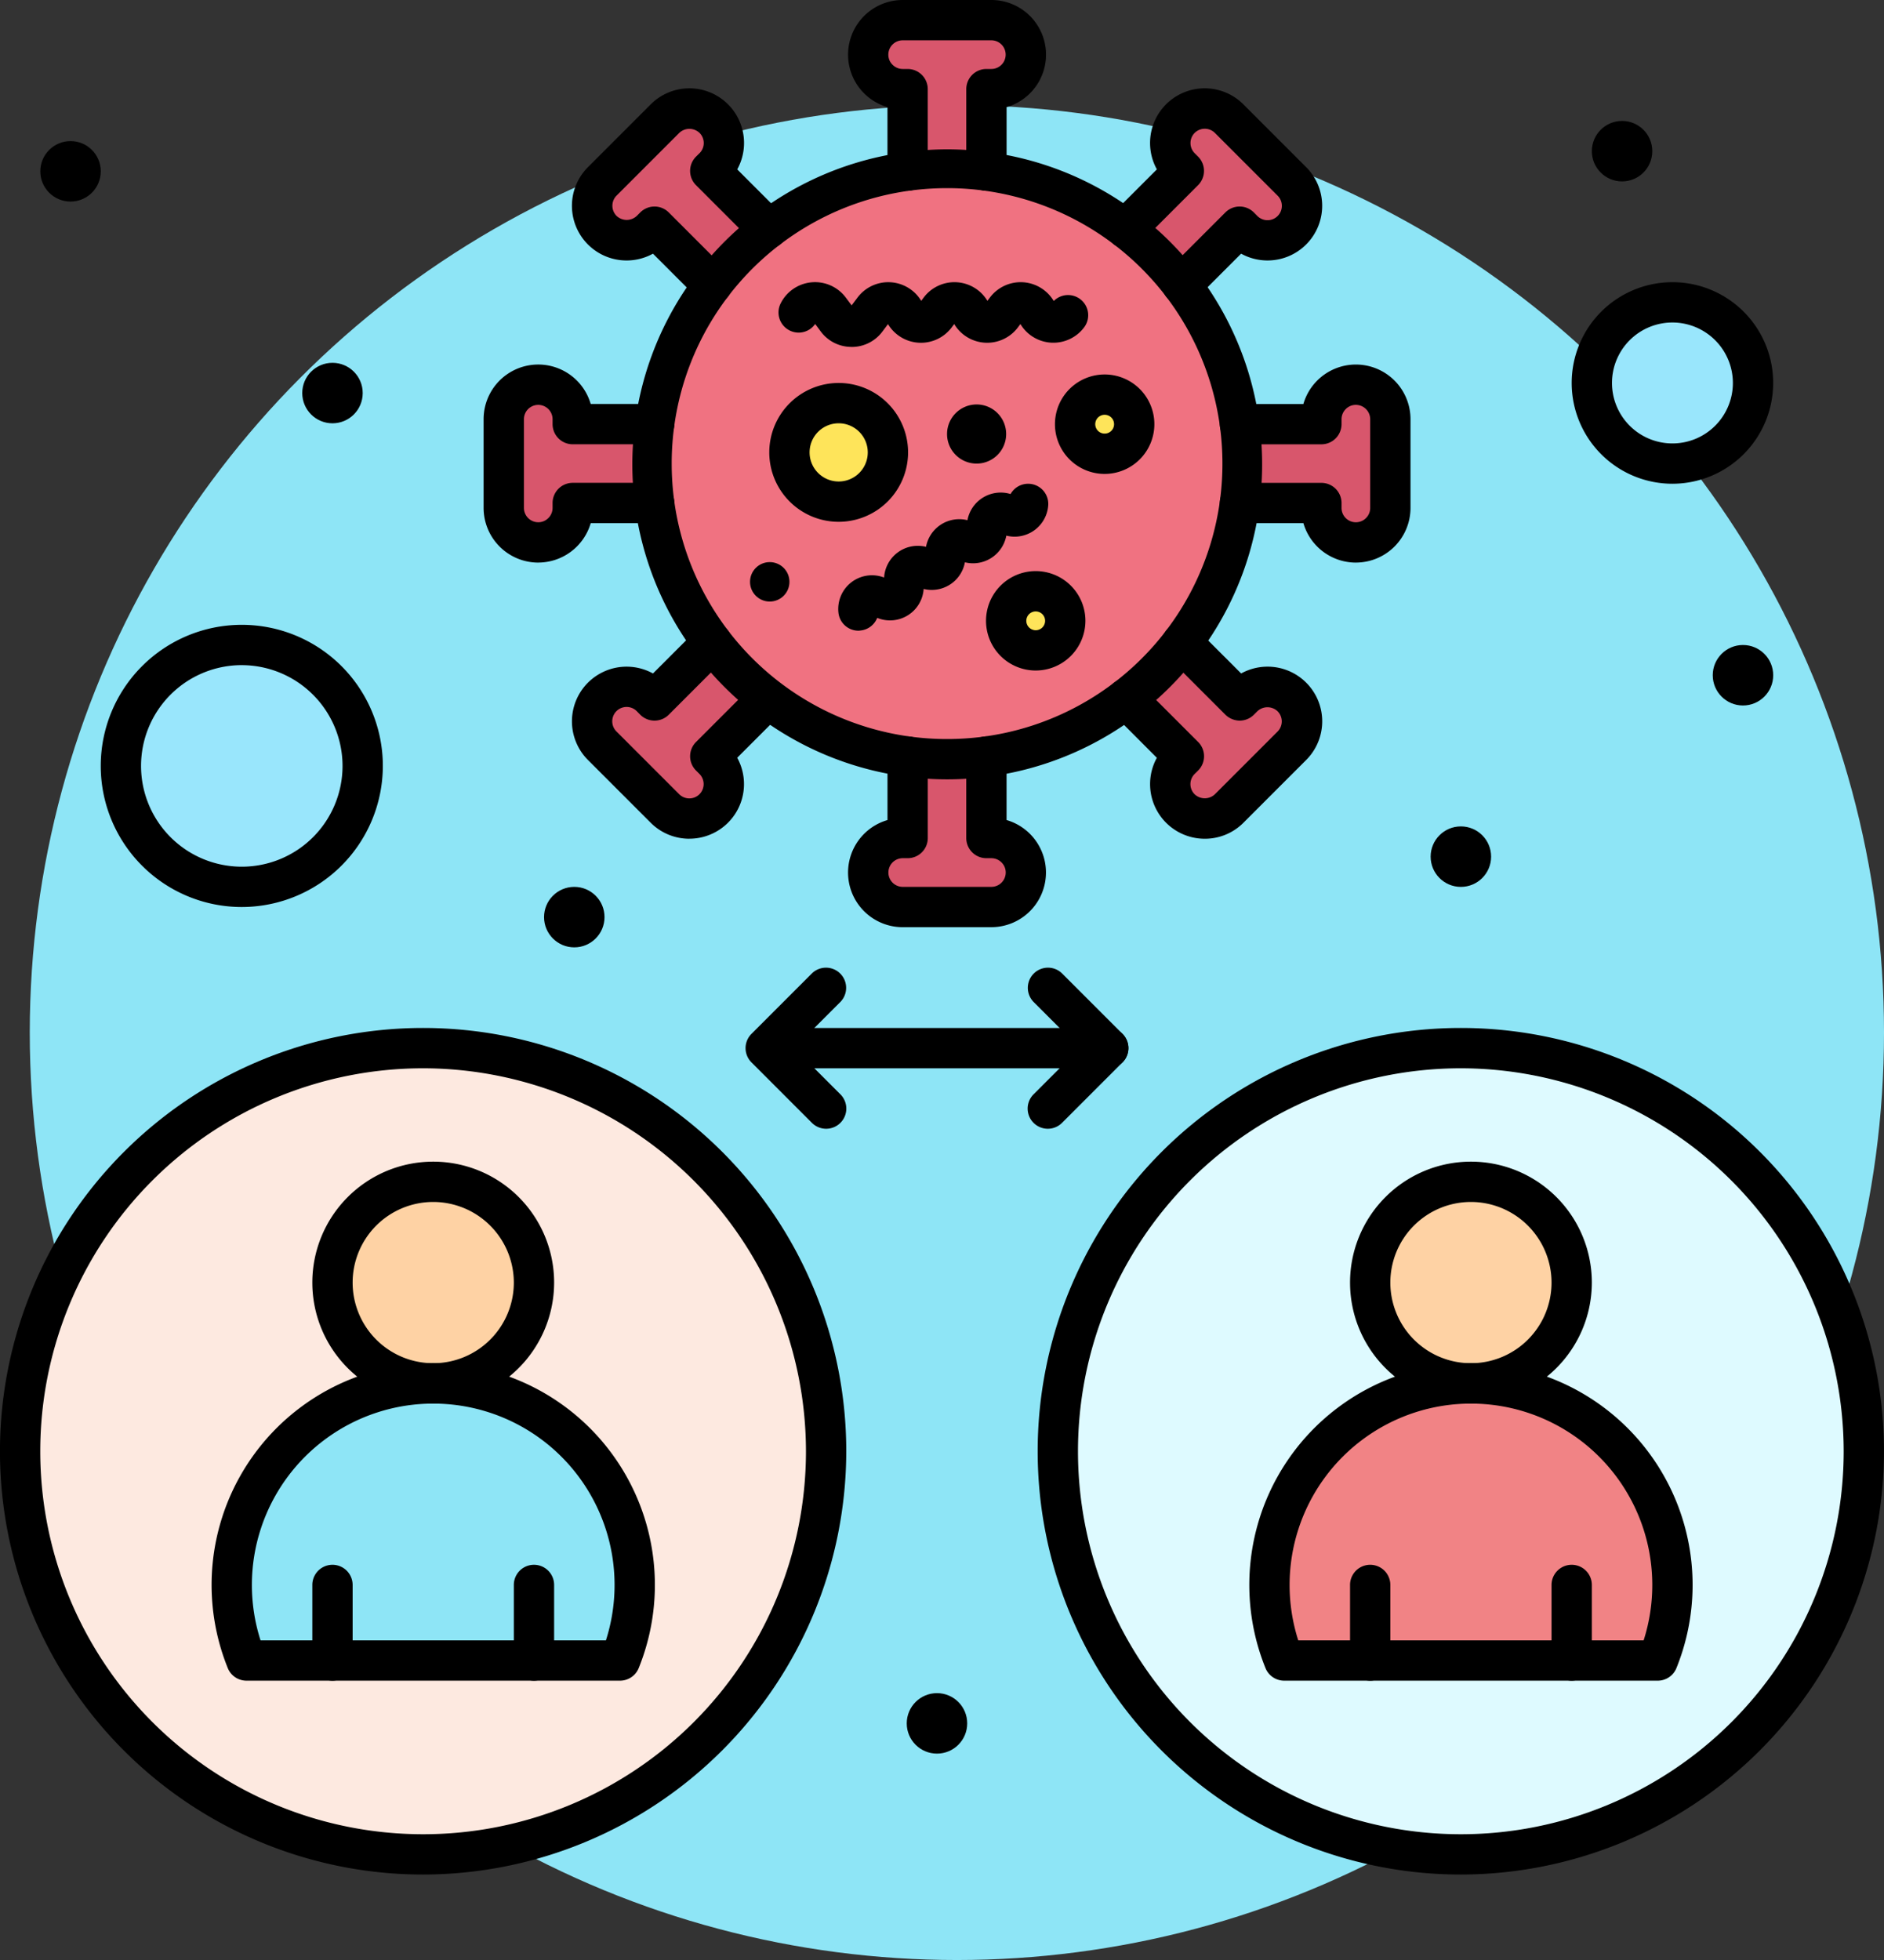 <svg xmlns="http://www.w3.org/2000/svg" width="167.648" height="174.356" viewBox="0 0 167.648 174.356">
  <rect x="0" y="0" width="167.648" height="174.356" fill="#333333" stroke="none"/>
  <g id="Grupo_145889" data-name="Grupo 145889" transform="translate(4303.649 2982.355)">
    <g id="Grupo_145845" data-name="Grupo 145845" transform="translate(-5228 -11700)">
      <circle id="Elipse_1246" data-name="Elipse 1246" cx="82.5" cy="82.5" r="82.5" transform="translate(927 8727)" fill="#8ee5f6"/>
    </g>
    <g id="_x33_3_x2C__Bacteria_x2C__man_x2C__people_x2C__transmission_x2C__virus" transform="translate(-4325.898 -3005.855)">
      <g id="XMLID_2_" transform="translate(22.25 23.5)">
        <path id="XMLID_3310_" d="M320.611,283.5a35.861,35.861,0,1,1-35.861,35.861A35.86,35.86,0,0,1,320.611,283.5Z" transform="translate(-190.616 -190.262)" fill="#defaff"/>
        <path id="XMLID_3304_" d="M63.111,283.5A35.861,35.861,0,1,1,27.25,319.361,35.86,35.86,0,0,1,63.111,283.5Z" transform="translate(-25.457 -190.262)" fill="#fde9e0"/>
        <path id="XMLID_3298_" d="M236.512,91.466a26.3,26.3,0,1,1-5.39-15.947A26.308,26.308,0,0,1,236.512,91.466Z" transform="translate(-125.943 -50.227)" fill="#f07281"/>
        <path id="XMLID_1540_" d="M291.659,121.39a2.63,2.63,0,1,1-2.629,2.629A2.628,2.628,0,0,1,291.659,121.39Z" transform="translate(-193.361 -86.286)" fill="#fee45a"/>
        <circle id="XMLID_1539_" cx="2.629" cy="2.629" r="2.629" transform="translate(89.533 52.597)" fill="#fee45a"/>
        <circle id="XMLID_1538_" cx="4.382" cy="4.382" r="4.382" transform="translate(70.247 35.861)" fill="#fee45a"/>
        <g id="Grupo_145888" data-name="Grupo 145888" transform="translate(44.826 1.793)">
          <path id="XMLID_1537_" d="M184.815,61.109l0,0a26.193,26.193,0,0,0-4.96,4.96l0,0-5.124-5.124-.308.312a3.068,3.068,0,0,1-4.339-4.339l5.58-5.58A3.068,3.068,0,1,1,180,55.676l-.312.308Z" transform="translate(-161.319 -42.572)" fill="#d8566c"/>
          <path id="XMLID_1536_" d="M316.455,56.913a3.068,3.068,0,1,1-4.339,4.339l-.308-.312-5.125,5.124,0,0a26.193,26.193,0,0,0-4.96-4.96l0,0,5.124-5.124-.312-.308a3.068,3.068,0,0,1,4.339-4.339Z" transform="translate(-246.326 -42.569)" fill="#d8566c"/>
          <path id="XMLID_1535_" d="M184.822,187.93l0,0-5.124,5.124.312.308a3.068,3.068,0,0,1-4.339,4.339l-5.58-5.58a3.068,3.068,0,0,1,4.339-4.339l.308.312,5.124-5.124,0,0A26.194,26.194,0,0,0,184.822,187.93Z" transform="translate(-161.322 -127.576)" fill="#d8566c"/>
          <path id="XMLID_1534_" d="M250.819,219.328a3.066,3.066,0,0,1-2.17,5.236H240.76a3.068,3.068,0,1,1,0-6.136h.438V211.18a26.5,26.5,0,0,0,7.014,0v7.247h.438a3.06,3.06,0,0,1,2.17.9Z" transform="translate(-205.258 -145.67)" fill="#d8566c"/>
          <path id="XMLID_1533_" d="M343.313,122.01V129.9a3.068,3.068,0,1,1-6.136,0v-.437H329.93a26.5,26.5,0,0,0,0-7.014h7.247v-.437a3.068,3.068,0,1,1,6.136,0Z" transform="translate(-264.42 -86.508)" fill="#d8566c"/>
          <path id="XMLID_1532_" d="M316.455,187.786a3.069,3.069,0,0,1,0,4.339l-5.58,5.58a3.068,3.068,0,0,1-4.339-4.339l.312-.308-5.124-5.124,0,0a26.193,26.193,0,0,0,4.96-4.96l0,0,5.125,5.124.308-.312a3.073,3.073,0,0,1,4.339,0Z" transform="translate(-246.326 -127.576)" fill="#d8566c"/>
          <path id="XMLID_1531_" d="M153.386,122.447h7.247a26.5,26.5,0,0,0,0,7.014h-7.247v.438a3.068,3.068,0,1,1-6.136,0V122.01a3.068,3.068,0,1,1,6.136,0Z" transform="translate(-147.25 -86.508)" fill="#d8566c"/>
          <path id="XMLID_1530_" d="M250.819,29.4a3.066,3.066,0,0,1-2.17,5.236h-.437v7.247a26.5,26.5,0,0,0-7.014,0V34.636h-.437a3.068,3.068,0,1,1,0-6.136h7.889A3.06,3.06,0,0,1,250.819,29.4Z" transform="translate(-205.258 -28.5)" fill="#d8566c"/>
        </g>
        <path id="XMLID_1529_" d="M424.422,98.5a7.172,7.172,0,1,1-7.172,7.172A7.17,7.17,0,0,1,424.422,98.5Z" transform="translate(-275.601 -71.605)" fill="#99e6fc"/>
        <circle id="XMLID_1528_" cx="10.758" cy="10.758" r="10.758" transform="translate(10.758 57.377)" fill="#99e6fc"/>
        <path id="XMLID_1527_" d="M355.18,366.66A17.929,17.929,0,0,1,371.8,391.314H338.559A17.929,17.929,0,0,1,355.18,366.66Z" transform="translate(-224.289 -243.601)" fill="#f18385"/>
        <path id="XMLID_1526_" d="M97.68,366.66A17.929,17.929,0,0,1,114.3,391.314H81.059A17.929,17.929,0,0,1,97.68,366.66Z" transform="translate(-59.13 -243.601)" fill="#8ee5f6"/>
        <path id="XMLID_1525_" d="M371.215,316.66a8.965,8.965,0,1,1-8.965,8.965A8.964,8.964,0,0,1,371.215,316.66Z" transform="translate(-240.324 -211.531)" fill="#fed2a4"/>
        <path id="XMLID_1524_" d="M113.715,316.66a8.965,8.965,0,1,1-8.965,8.965A8.964,8.964,0,0,1,113.715,316.66Z" transform="translate(-75.165 -211.531)" fill="#fed2a4"/>
        <circle id="XMLID_1523_" cx="2.69" cy="2.69" r="2.69" transform="translate(152.408 57.377)"/>
        <circle id="XMLID_1522_" cx="2.69" cy="2.69" r="2.69" transform="translate(141.649 10.758)"/>
        <circle id="XMLID_1521_" cx="2.69" cy="2.69" r="2.69" transform="translate(127.305 73.514)"/>
        <path id="XMLID_1520_" d="M259.879,123.83a2.63,2.63,0,1,1-2.629,2.632A2.634,2.634,0,0,1,259.879,123.83Z" transform="translate(-172.978 -87.851)"/>
        <circle id="XMLID_1519_" cx="2.69" cy="2.69" r="2.69" transform="translate(80.686 150.615)"/>
        <circle id="XMLID_1518_" cx="1.754" cy="1.754" r="1.754" transform="translate(66.74 50.004)"/>
        <circle id="XMLID_1517_" cx="2.69" cy="2.69" r="2.69" transform="translate(48.412 78.893)"/>
        <circle id="XMLID_1516_" cx="2.69" cy="2.69" r="2.69" transform="translate(26.895 32.275)"/>
        <circle id="XMLID_1515_" cx="2.69" cy="2.69" r="2.69" transform="translate(3.586 12.551)"/>
        <path id="XMLID_3235_" d="M59.9,353.807a37.654,37.654,0,1,1,37.654-37.654A37.7,37.7,0,0,1,59.9,353.807Zm0-71.721a34.068,34.068,0,1,0,34.068,34.068A34.106,34.106,0,0,0,59.9,282.086Z" transform="translate(-22.25 -187.055)"/>
        <path id="XMLID_3232_" d="M110.508,333.176a10.758,10.758,0,1,1,10.758-10.758A10.77,10.77,0,0,1,110.508,333.176Zm0-17.93a7.172,7.172,0,1,0,7.172,7.172A7.18,7.18,0,0,0,110.508,315.246Z" transform="translate(-71.958 -208.324)"/>
        <path id="XMLID_1510_" d="M101.543,421.97a1.793,1.793,0,0,1-1.793-1.793v-6.724a1.793,1.793,0,1,1,3.586,0v6.724A1.793,1.793,0,0,1,101.543,421.97Z" transform="translate(-71.958 -272.463)"/>
        <path id="XMLID_1509_" d="M151.543,421.97a1.793,1.793,0,0,1-1.793-1.793v-6.724a1.793,1.793,0,1,1,3.586,0v6.724A1.793,1.793,0,0,1,151.543,421.97Z" transform="translate(-104.028 -272.463)"/>
        <path id="XMLID_3227_" d="M111.095,389.9H77.852a1.793,1.793,0,0,1-1.661-1.118,19.723,19.723,0,1,1,36.566,0A1.793,1.793,0,0,1,111.095,389.9Zm-31.988-3.586H109.84a16.137,16.137,0,1,0-30.734,0Z" transform="translate(-55.923 -240.394)"/>
        <path id="XMLID_3224_" d="M317.4,353.807a37.654,37.654,0,1,1,37.654-37.654A37.7,37.7,0,0,1,317.4,353.807Zm0-71.721a34.068,34.068,0,1,0,34.068,34.068A34.106,34.106,0,0,0,317.4,282.086Z" transform="translate(-187.409 -187.055)"/>
        <path id="XMLID_3221_" d="M368.008,333.176a10.758,10.758,0,1,1,10.758-10.758A10.77,10.77,0,0,1,368.008,333.176Zm0-17.93a7.172,7.172,0,1,0,7.172,7.172A7.18,7.18,0,0,0,368.008,315.246Z" transform="translate(-237.117 -208.324)"/>
        <path id="XMLID_1502_" d="M359.043,421.97a1.793,1.793,0,0,1-1.793-1.793v-6.724a1.793,1.793,0,1,1,3.586,0v6.724A1.793,1.793,0,0,1,359.043,421.97Z" transform="translate(-237.117 -272.463)"/>
        <path id="XMLID_1501_" d="M409.043,421.97a1.793,1.793,0,0,1-1.793-1.793v-6.724a1.793,1.793,0,1,1,3.586,0v6.724A1.793,1.793,0,0,1,409.043,421.97Z" transform="translate(-269.187 -272.463)"/>
        <path id="XMLID_3216_" d="M368.595,389.9H335.352a1.793,1.793,0,0,1-1.661-1.118,19.723,19.723,0,1,1,36.566,0A1.793,1.793,0,0,1,368.595,389.9Zm-31.988-3.586H367.34a16.137,16.137,0,1,0-30.734,0Z" transform="translate(-221.082 -240.394)"/>
        <path id="XMLID_1498_" d="M245,40.469a1.793,1.793,0,0,1-1.793-1.793V31.429A1.793,1.793,0,0,1,245,29.636h.438a1.275,1.275,0,0,0,0-2.55h-7.889a1.278,1.278,0,0,0-1.277,1.277,1.251,1.251,0,0,0,.371.894,1.271,1.271,0,0,0,.906.379h.438a1.793,1.793,0,0,1,1.793,1.793v7.247a1.793,1.793,0,0,1-3.586,0V33.031a4.862,4.862,0,0,1,1.355-9.531h7.889a4.861,4.861,0,0,1,1.356,9.53v5.647A1.793,1.793,0,0,1,245,40.469Z" transform="translate(-157.224 -23.5)"/>
        <path id="XMLID_1497_" d="M303.483,64.658a1.793,1.793,0,0,1-1.268-3.061l5.124-5.124a1.793,1.793,0,0,1,1.268-.525h.005a1.794,1.794,0,0,1,1.27.533l.308.312a1.275,1.275,0,0,0,1.8-1.811l-5.58-5.58a1.28,1.28,0,0,0-1.805,0,1.28,1.28,0,0,0,0,1.8l.3.3a1.793,1.793,0,0,1,.008,2.543l-5.124,5.124a1.793,1.793,0,0,1-2.536-2.536l3.991-3.99a4.862,4.862,0,0,1,7.7-5.782l5.58,5.58a4.862,4.862,0,0,1-5.782,7.7l-3.991,3.991A1.787,1.787,0,0,1,303.483,64.658Z" transform="translate(-198.301 -37.576)"/>
        <path id="XMLID_1496_" d="M337.037,131.554a4.868,4.868,0,0,1-4.667-3.507h-5.647a1.793,1.793,0,0,1,0-3.586h7.247a1.793,1.793,0,0,1,1.793,1.793v.438a1.275,1.275,0,0,0,2.55,0V118.8a1.278,1.278,0,0,0-1.277-1.277,1.251,1.251,0,0,0-.894.371,1.271,1.271,0,0,0-.379.906v.438a1.793,1.793,0,0,1-1.793,1.793h-7.247a1.793,1.793,0,0,1,0-3.586h5.645A4.862,4.862,0,0,1,341.9,118.8v7.889a4.867,4.867,0,0,1-4.863,4.863Z" transform="translate(-216.387 -81.507)"/>
        <path id="XMLID_1495_" d="M305.5,197.194a4.859,4.859,0,0,1-4.26-7.2L297.255,186a1.793,1.793,0,1,1,2.536-2.536l5.125,5.124a1.794,1.794,0,0,1-.008,2.543l-.312.308a1.274,1.274,0,0,0,.008,1.8,1.314,1.314,0,0,0,1.8,0l5.58-5.58a1.28,1.28,0,0,0,0-1.805,1.312,1.312,0,0,0-1.8,0l-.3.3a1.793,1.793,0,0,1-1.27.533,1.851,1.851,0,0,1-1.273-.525l-5.124-5.124a1.793,1.793,0,0,1,2.536-2.536l3.99,3.99a4.862,4.862,0,0,1,5.782,7.7l-5.58,5.58a4.827,4.827,0,0,1-3.438,1.422Z" transform="translate(-198.299 -122.583)"/>
        <path id="XMLID_1494_" d="M245.442,223.149h-7.889a4.861,4.861,0,0,1-1.356-9.53v-5.647a1.793,1.793,0,0,1,3.586,0v7.247a1.793,1.793,0,0,1-1.793,1.793h-.437a1.275,1.275,0,0,0,0,2.55h7.889a1.278,1.278,0,0,0,1.277-1.277,1.251,1.251,0,0,0-.371-.894,1.271,1.271,0,0,0-.906-.379H245a1.793,1.793,0,0,1-1.793-1.793v-7.247a1.793,1.793,0,0,1,3.586,0v5.645a4.862,4.862,0,0,1-1.356,9.531Z" transform="translate(-157.225 -140.67)"/>
        <path id="XMLID_1493_" d="M174.627,197.193a4.843,4.843,0,0,1-3.435-1.42l-5.58-5.58a4.862,4.862,0,0,1,5.782-7.7l3.991-3.991a1.793,1.793,0,0,1,2.536,2.536l-5.124,5.124a1.793,1.793,0,0,1-2.543-.008l-.308-.312a1.275,1.275,0,0,0-1.8,1.811l5.58,5.58a1.279,1.279,0,0,0,1.805,0,1.28,1.28,0,0,0,0-1.8l-.3-.3a1.793,1.793,0,0,1-.008-2.543l5.124-5.124A1.793,1.793,0,0,1,182.879,186l-3.99,3.99a4.856,4.856,0,0,1-4.262,7.2Z" transform="translate(-113.289 -122.583)"/>
        <path id="XMLID_1492_" d="M147.113,131.555a4.868,4.868,0,0,1-4.863-4.863V118.8a4.861,4.861,0,0,1,9.53-1.356h5.647a1.793,1.793,0,0,1,0,3.586h-7.247a1.793,1.793,0,0,1-1.793-1.793V118.8a1.275,1.275,0,0,0-2.55,0v7.889a1.278,1.278,0,0,0,1.277,1.277,1.251,1.251,0,0,0,.894-.371,1.271,1.271,0,0,0,.379-.906v-.437a1.793,1.793,0,0,1,1.793-1.793h7.247a1.793,1.793,0,0,1,0,3.586h-5.645a4.874,4.874,0,0,1-4.668,3.507Z" transform="translate(-99.217 -81.508)"/>
        <path id="XMLID_1491_" d="M176.655,64.655a1.788,1.788,0,0,1-1.268-.525l-3.99-3.991a4.862,4.862,0,0,1-5.782-7.7l5.58-5.58a4.862,4.862,0,0,1,7.7,5.782l3.991,3.991a1.793,1.793,0,1,1-2.536,2.536l-5.124-5.124a1.793,1.793,0,0,1,.008-2.543l.312-.308a1.274,1.274,0,0,0-.008-1.8,1.314,1.314,0,0,0-1.8,0l-5.58,5.58a1.279,1.279,0,0,0,0,1.805,1.312,1.312,0,0,0,1.8,0l.3-.3a1.793,1.793,0,0,1,2.543-.008l5.124,5.124a1.792,1.792,0,0,1-1.267,3.06Z" transform="translate(-113.293 -37.573)"/>
        <path id="XMLID_3181_" d="M271.342,174.013a4.422,4.422,0,1,1,4.422-4.422A4.427,4.427,0,0,1,271.342,174.013Zm0-5.257a.836.836,0,1,0,.836.836A.836.836,0,0,0,271.342,168.756Z" transform="translate(-179.18 -114.366)"/>
        <path id="XMLID_3178_" d="M219.315,130.85a6.175,6.175,0,1,1,6.175-6.175A6.182,6.182,0,0,1,219.315,130.85Zm0-8.764a2.589,2.589,0,1,0,2.589,2.589A2.592,2.592,0,0,0,219.315,122.086Z" transform="translate(-144.686 -84.432)"/>
        <path id="XMLID_3175_" d="M288.452,125.237a4.423,4.423,0,1,1,4.422-4.425A4.428,4.428,0,0,1,288.452,125.237Zm0-5.261a.837.837,0,1,0,.836.836A.836.836,0,0,0,288.452,119.976Z" transform="translate(-190.154 -83.079)"/>
        <path id="XMLID_1484_" d="M221.923,99.257a3.4,3.4,0,0,1-2.737-1.366l-.5-.673a1.793,1.793,0,0,1-3.076-1.824,3.42,3.42,0,0,1,5.8-.527l.52.695.523-.695a3.421,3.421,0,0,1,5.668.292l.221-.294a3.424,3.424,0,0,1,5.671.294l.221-.294a3.424,3.424,0,0,1,5.68.309,1.793,1.793,0,0,1,2.707,2.339,3.42,3.42,0,0,1-5.673-.291l-.223.3a3.419,3.419,0,0,1-5.669-.3l-.223.3a3.419,3.419,0,0,1-5.667-.293l-.5.665a3.4,3.4,0,0,1-2.737,1.367Z" transform="translate(-146.148 -68.397)"/>
        <path id="XMLID_1483_" d="M232.048,156.571a1.793,1.793,0,0,1-1.78-1.6,3,3,0,0,1,4.037-3.139l.028.01,0-.04a3.007,3.007,0,0,1,3.728-2.692,3.007,3.007,0,0,1,3.686-2.369,3.009,3.009,0,0,1,3.837-2.327,1.793,1.793,0,0,1,3.352,1,3,3,0,0,1-3.728,2.7,3.018,3.018,0,0,1-2.958,2.461,2.978,2.978,0,0,1-.728-.09,3,3,0,0,1-3.672,2.37v.018a3,3,0,0,1-4.045,2.591l-.089-.033a1.793,1.793,0,0,1-1.475,1.122A1.719,1.719,0,0,1,232.048,156.571Z" transform="translate(-155.66 -100.466)"/>
        <path id="XMLID_12_" d="M207.01,116.351a28.021,28.021,0,1,1,3.743-.249,28.228,28.228,0,0,1-3.743.249Zm0-52.593a24.682,24.682,0,0,0-3.268.217,24.488,24.488,0,0,0-21.235,24.287,24.68,24.68,0,0,0,.217,3.268,24.521,24.521,0,0,0,21.016,21.018,24.8,24.8,0,0,0,6.539,0,24.491,24.491,0,0,0,21.235-24.287,24.683,24.683,0,0,0-.217-3.268A24.488,24.488,0,0,0,207.01,63.758Z" transform="translate(-122.737 -47.022)"/>
        <path id="XMLID_1480_" d="M241.128,282.086H211.543a1.793,1.793,0,1,1,0-3.586h29.585a1.793,1.793,0,0,1,0,3.586Z" transform="translate(-142.511 -187.055)"/>
        <path id="XMLID_1479_" d="M279.043,277.844a1.793,1.793,0,0,1-1.268-3.061l4.111-4.111-4.111-4.111a1.793,1.793,0,0,1,2.536-2.535l5.379,5.379a1.792,1.792,0,0,1,0,2.535l-5.379,5.379A1.786,1.786,0,0,1,279.043,277.844Z" transform="translate(-185.805 -177.435)"/>
        <path id="XMLID_1478_" d="M214.422,277.844a1.787,1.787,0,0,1-1.268-.525l-5.379-5.379a1.792,1.792,0,0,1,0-2.535l5.379-5.379a1.793,1.793,0,0,1,2.536,2.535l-4.111,4.111,4.111,4.111a1.793,1.793,0,0,1-1.268,3.061Z" transform="translate(-140.907 -177.435)"/>
        <path id="XMLID_6_" d="M421.215,111.43a8.965,8.965,0,1,1,8.965-8.965A8.975,8.975,0,0,1,421.215,111.43Zm0-14.344a5.379,5.379,0,1,0,5.379,5.379A5.385,5.385,0,0,0,421.215,97.086Z" transform="translate(-272.394 -68.398)"/>
        <path id="XMLID_3_" d="M59.8,203.6a12.551,12.551,0,1,1,12.551-12.551A12.565,12.565,0,0,1,59.8,203.6Zm0-21.516a8.965,8.965,0,1,0,8.965,8.965A8.975,8.975,0,0,0,59.8,182.086Z" transform="translate(-38.285 -122.916)"/>
      </g>
    </g>
  </g>
</svg>
